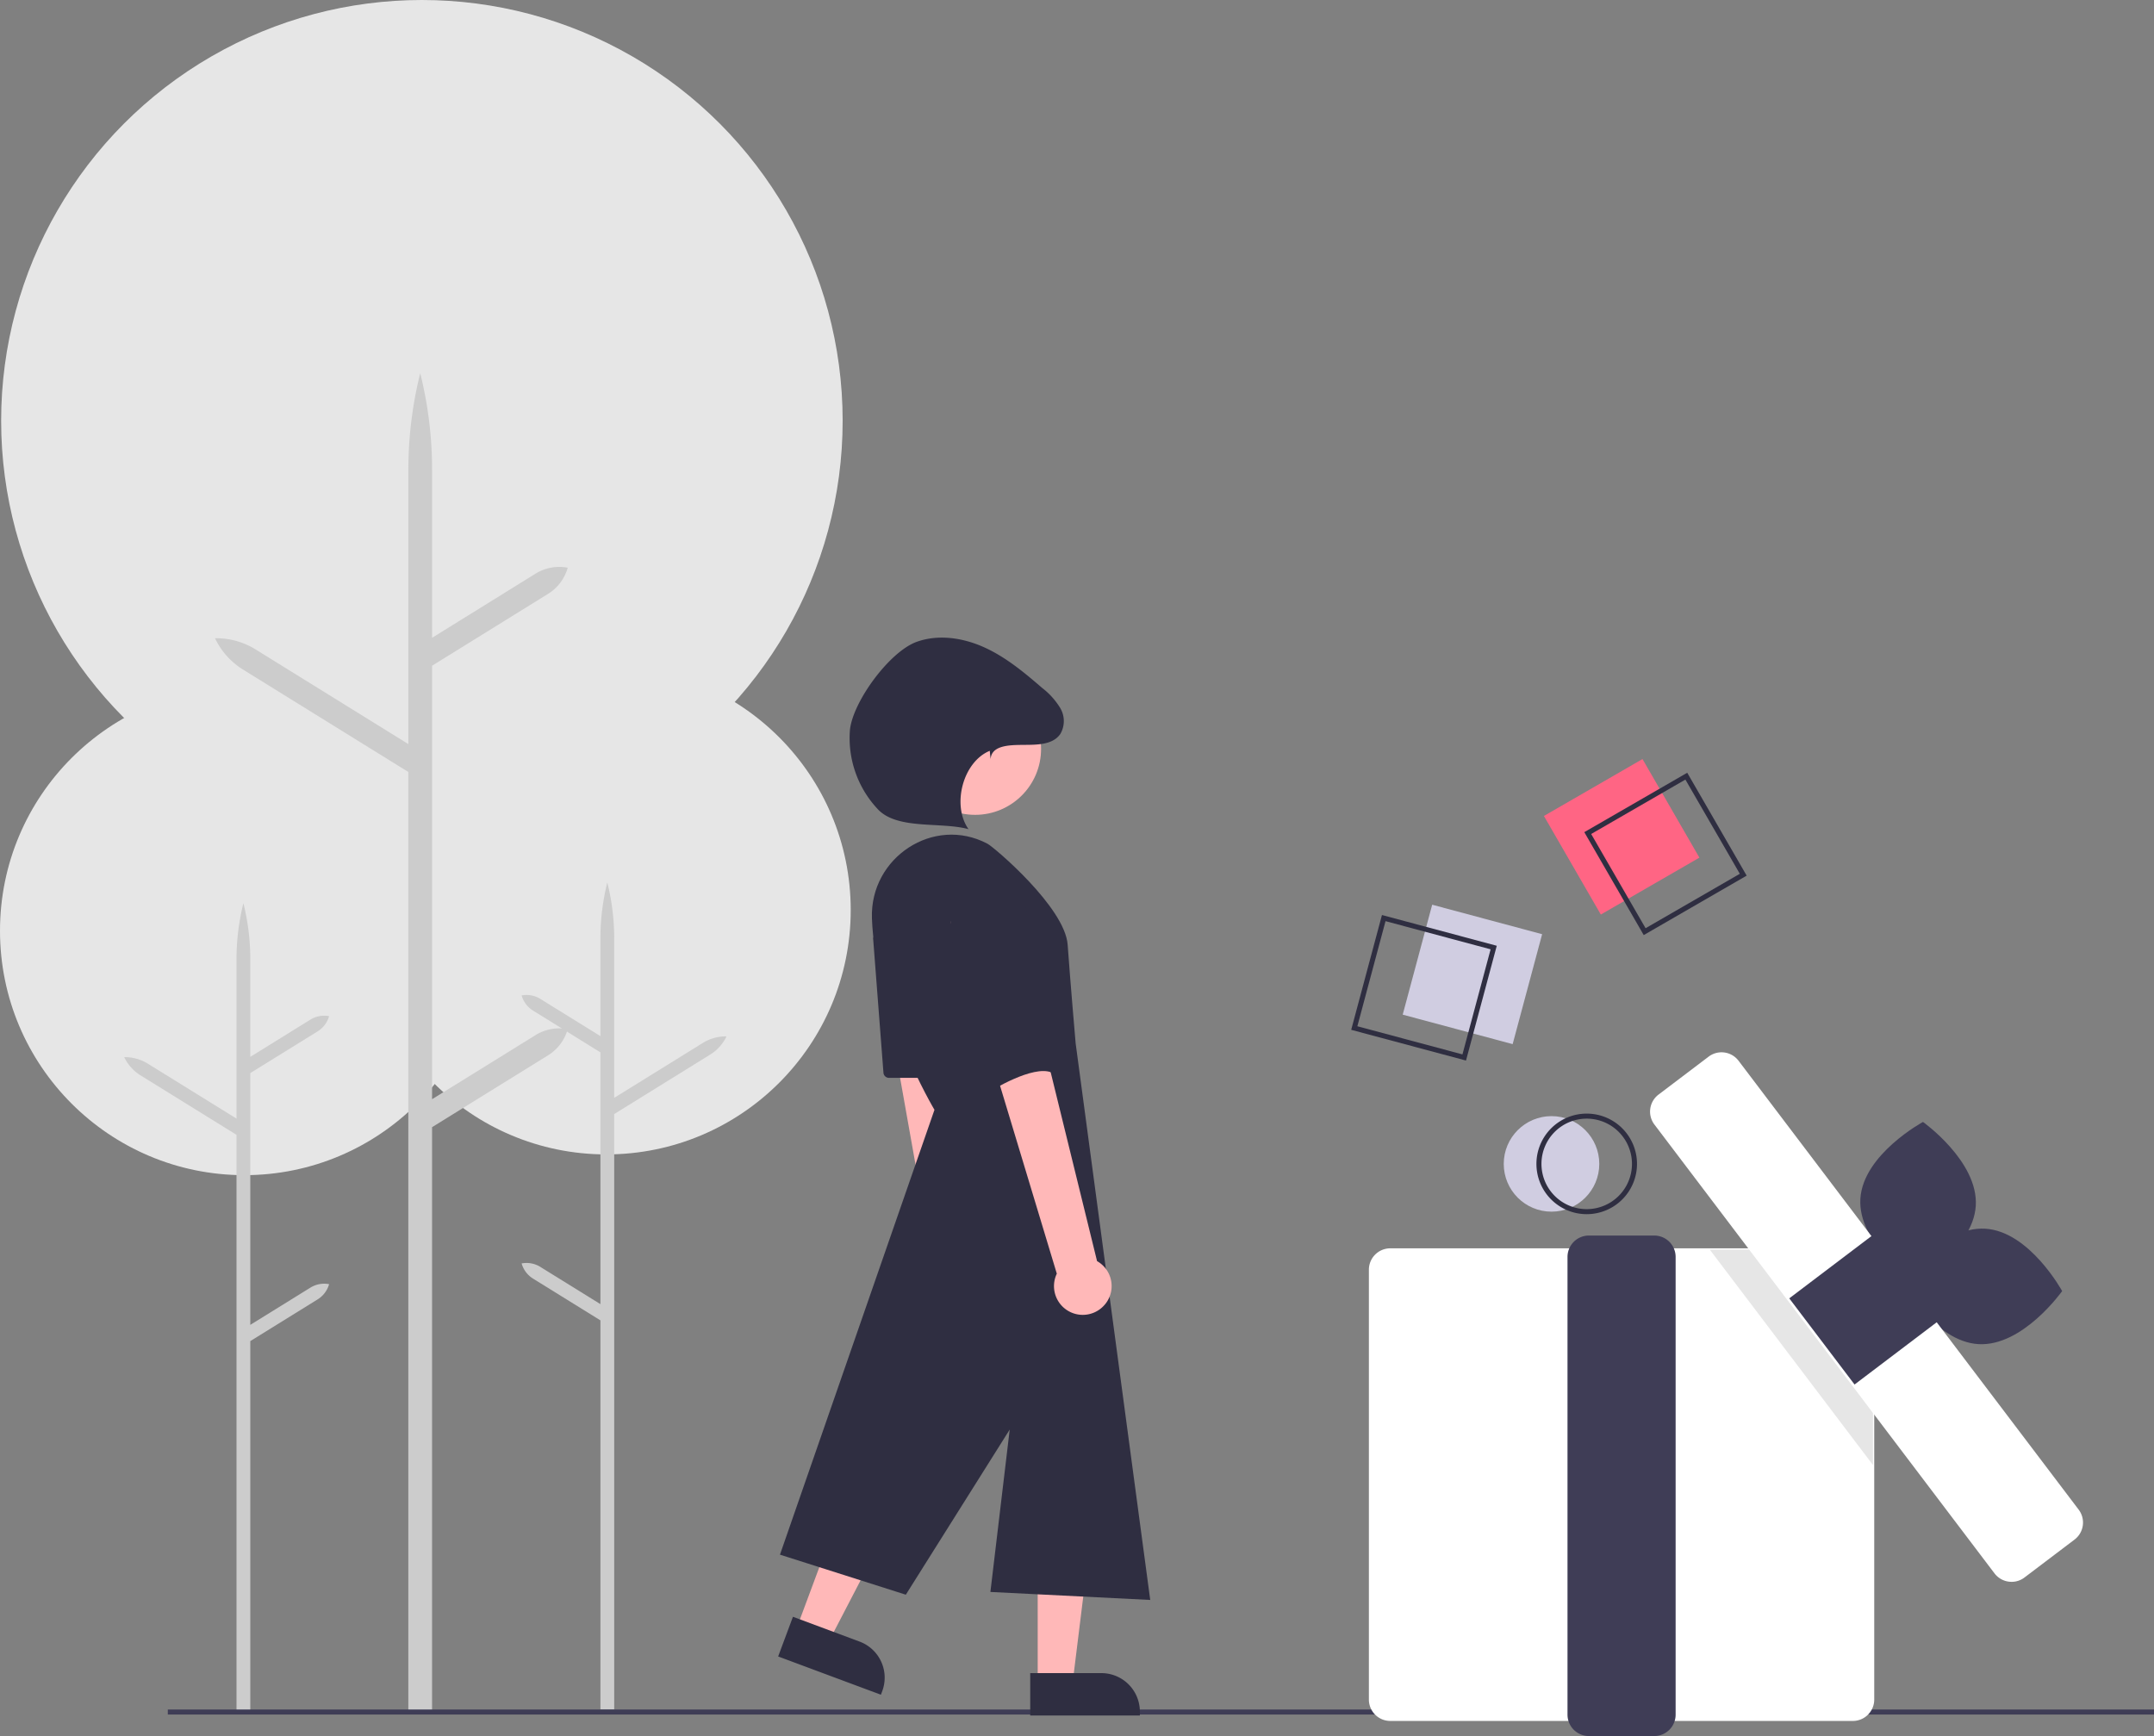 <svg id="ready_to_learn" xmlns="http://www.w3.org/2000/svg" width="399.83" height="322.269" viewBox="0 0 399.83 322.269">
  <rect x="0" y="0" width="399.83" height="322.269" fill="#808080" stroke="none"/>
  <circle id="Ellipse_270" data-name="Ellipse 270" cx="45.362" cy="45.362" r="45.362" transform="translate(67.187 123.575)" fill="#e6e6e6"/>
  <path id="Path_40324" data-name="Path 40324" d="M382.572,527.106l11.158,6.915v-46.74l-12.508-7.75a4.852,4.852,0,0,1-2.117-2.818h0a4.852,4.852,0,0,1,3.466.641l11.158,6.915V466.145a42.882,42.882,0,0,1,1.28-10.4,42.884,42.884,0,0,1,1.28,10.4v29.582l16.462-10.2a8.067,8.067,0,0,1,4.382-1.209A8.068,8.068,0,0,1,414.1,487.7l-17.811,11.037V609.274H393.73V537.033l-12.507-7.75a4.851,4.851,0,0,1-2.117-2.818h0A4.852,4.852,0,0,1,382.572,527.106Z" transform="translate(-282.279 -291.928)" fill="#ccc"/>
  <circle id="Ellipse_271" data-name="Ellipse 271" cx="45.362" cy="45.362" r="45.362" transform="translate(0 127.427)" fill="#e6e6e6"/>
  <path id="Path_40325" data-name="Path 40325" d="M255.592,535.359l-11.158,6.914V495.534l12.507-7.75a4.852,4.852,0,0,0,2.117-2.818h0a4.852,4.852,0,0,0-3.466.641l-11.158,6.915V474.4a42.883,42.883,0,0,0-1.28-10.4,42.88,42.88,0,0,0-1.28,10.4v29.582l-16.462-10.2a8.067,8.067,0,0,0-4.381-1.209,8.068,8.068,0,0,0,3.033,3.385l17.811,11.037V613.919h2.561V545.286l12.507-7.75a4.853,4.853,0,0,0,2.117-2.818h0a4.852,4.852,0,0,0-3.466.642Z" transform="translate(-197.974 -296.33)" fill="#ccc"/>
  <circle id="Ellipse_272" data-name="Ellipse 272" cx="78.102" cy="78.102" r="78.102" transform="translate(0.211 0)" fill="#e6e6e6"/>
  <path id="Path_40326" data-name="Path 40326" d="M316.647,376.051l-19.212,11.9V307.483l21.534-13.344a8.353,8.353,0,0,0,3.645-4.852h0a8.354,8.354,0,0,0-5.967,1.1L297.435,302.3V271.1a73.87,73.87,0,0,0-2.2-17.924,73.832,73.832,0,0,0-2.2,17.924v50.933L264.683,304.46a13.89,13.89,0,0,0-7.544-2.081,13.89,13.89,0,0,0,5.221,5.829l30.665,19V501.661h4.409V393.143L318.969,379.8a8.353,8.353,0,0,0,3.645-4.852h0a8.354,8.354,0,0,0-5.967,1.1Z" transform="translate(-217.232 -183.9)" fill="#ccc"/>
  <rect id="Rectangle_1637" data-name="Rectangle 1637" width="368.681" height="0.933" transform="translate(31.149 317.345)" fill="#3f3d56"/>
  <rect id="Rectangle_1638" data-name="Rectangle 1638" width="21.129" height="21.129" transform="translate(286.584 151.473) rotate(-30)" fill="#ff6584"/>
  <path id="Path_40327" data-name="Path 40327" d="M812.809,442.235l-11.031-19.107L820.884,412.1l11.031,19.1Zm-9.756-18.765,10.1,17.49,17.49-10.1-10.1-17.49Z" transform="translate(-507.696 -268.651)" fill="#2f2e41"/>
  <circle id="Ellipse_273" data-name="Ellipse 273" cx="8.867" cy="8.867" r="8.867" transform="translate(279.128 207.193)" fill="#d0cde1"/>
  <path id="Path_40328" data-name="Path 40328" d="M792.069,566.359a9.334,9.334,0,1,1,9.334-9.334A9.334,9.334,0,0,1,792.069,566.359Zm0-17.734a8.4,8.4,0,1,0,8.4,8.4A8.4,8.4,0,0,0,792.069,548.625Z" transform="translate(-497.54 -340.966)" fill="#2f2e41"/>
  <path id="Path_40329" data-name="Path 40329" d="M805.934,689.009h-85.87a3.971,3.971,0,0,1-3.967-3.967v-79.8a3.971,3.971,0,0,1,3.967-3.967h85.87a3.971,3.971,0,0,1,3.967,3.967v79.8a3.971,3.971,0,0,1-3.967,3.967Z" transform="translate(-462.001 -369.541)" fill="#fff"/>
  <path id="Path_40330" data-name="Path 40330" d="M811.2,689.1H799.063a3.971,3.971,0,0,1-3.967-3.967V600.159a3.971,3.971,0,0,1,3.967-3.967H811.2a3.971,3.971,0,0,1,3.967,3.967v84.976A3.971,3.971,0,0,1,811.2,689.1Z" transform="translate(-504.133 -366.831)" fill="#3f3d56"/>
  <path id="Path_40331" data-name="Path 40331" d="M932.977,566.564c-.5,8.233-11.622,14.253-11.622,14.253s-10.307-7.327-9.8-15.559,11.622-14.253,11.622-14.253S933.478,558.332,932.977,566.564Z" transform="translate(-566.229 -342.733)" fill="#3f3d56"/>
  <path id="Path_40332" data-name="Path 40332" d="M942.233,614.874C934,614.4,927.944,603.3,927.944,603.3s7.294-10.33,15.528-9.854,14.29,11.578,14.29,11.578S950.467,615.35,942.233,614.874Z" transform="translate(-574.982 -365.357)" fill="#3f3d56"/>
  <path id="Path_40333" data-name="Path 40333" d="M710.342,506.579v30.465l-30.3-39.995h23.082Z" transform="translate(-362.676 -265.084)" opacity="0.1"/>
  <path id="Path_40334" data-name="Path 40334" d="M895.036,621.6a3.962,3.962,0,0,1-3.166-1.57l-63.13-83.32a3.967,3.967,0,0,1,.766-5.557l9.3-7.046a3.966,3.966,0,0,1,5.557.767l63.13,83.326a3.967,3.967,0,0,1-.766,5.557l-9.3,7.046a3.944,3.944,0,0,1-2.391.8Z" transform="translate(-521.646 -327.958)" fill="#fff"/>
  <rect id="Rectangle_1639" data-name="Rectangle 1639" width="20.067" height="20.067" transform="translate(332.126 241.021) rotate(-37.15)" fill="#3f3d56"/>
  <rect id="Rectangle_1640" data-name="Rectangle 1640" width="21.129" height="21.129" transform="translate(260.373 188.355) rotate(-74.991)" fill="#d0cde1"/>
  <path id="Path_40335" data-name="Path 40335" d="M730.373,495.706,709.063,490l5.71-21.311,21.31,5.71Zm-20.167-6.37,19.507,5.227,5.227-19.508-19.507-5.227Z" transform="translate(-458.25 -298.83)" fill="#2f2e41"/>
  <path id="Path_40336" data-name="Path 40336" d="M539.307,544.489a5.312,5.312,0,0,0-.544-8.127l-8.57-69.084L519.12,470.57l11.954,67.23a5.341,5.341,0,0,0,8.232,6.688Z" transform="translate(-356.951 -298.08)" fill="#ffb8b8"/>
  <path id="Path_40337" data-name="Path 40337" d="M412.742,640.943h6.476l3.082-24.979h-9.559Z" transform="translate(-220.122 -328.503)" fill="#ffb8b8"/>
  <path id="Path_40338" data-name="Path 40338" d="M0,0H20.354V7.864H7.145A7.145,7.145,0,0,1,0,.719Z" transform="translate(211.586 318.454) rotate(180)" fill="#2f2e41"/>
  <path id="Path_40339" data-name="Path 40339" d="M316.779,621.12l6.07,2.258,11.6-22.338-8.958-3.333Z" transform="translate(-168.943 -318.767)" fill="#ffb8b8"/>
  <path id="Path_40340" data-name="Path 40340" d="M0,0H20.354V7.864H7.145A7.145,7.145,0,0,1,0,.72Z" transform="matrix(-0.937, -0.349, 0.349, -0.937, 163.515, 314.602)" fill="#2f2e41"/>
  <circle id="Ellipse_274" data-name="Ellipse 274" cx="12.245" cy="12.245" r="12.245" transform="translate(168.757 126.774)" fill="#ffb8b8"/>
  <path id="Path_40341" data-name="Path 40341" d="M498.924,452.231c-.383-11.279,11.471-19.1,21.444-13.823,1.271.673,14.391,11.82,14.886,18.743s1.483,18.3,1.483,18.3L550.583,578.79l-29.668-1.483L524.5,547.16l-19.284,30.657-23.362-7.433,28.679-82.576S499.505,469.324,498.924,452.231Z" transform="translate(-337.075 -281.784)" fill="#2f2e41"/>
  <path id="Path_40342" data-name="Path 40342" d="M518.932,477.1l1.905,24.766a1.03,1.03,0,0,0,1.027.951h8.382a1.029,1.029,0,0,0,.951-1.424L520.91,476.627a1.03,1.03,0,0,0-1.977.474Z" transform="translate(-356.848 -302.727)" fill="#2f2e41"/>
  <path id="Path_40343" data-name="Path 40343" d="M578.379,537.119a5.312,5.312,0,0,0-1.491-8.008l-16.6-67.606-10.611,4.565,19.74,65.369a5.341,5.341,0,0,0,8.959,5.679Z" transform="translate(-373.249 -295.001)" fill="#ffb8b8"/>
  <path id="Path_40344" data-name="Path 40344" d="M551.083,446.773s-3.461,6.923,0,19.284,5.933,22.745,5.933,22.745,7.911-4.945,11.373-3.461-5.475-32.953-5.475-32.953S557.511,440.839,551.083,446.773Z" transform="translate(-373.176 -286.24)" fill="#2f2e41"/>
  <path id="Path_40345" data-name="Path 40345" d="M535.686,380.917c.165-2.541,3.371-2.628,5.917-2.652s5.59.067,7.031-2.033a4.745,4.745,0,0,0-.016-4.8,13.643,13.643,0,0,0-3.353-3.732c-3.286-2.842-6.673-5.661-10.618-7.479s-8.568-2.554-12.66-1.094c-5.026,1.793-11.821,11.026-12.407,16.33a19.237,19.237,0,0,0,5.106,14.675c3.573,3.964,11.752,2.364,16.9,3.775-3.129-4.429-1.067-12.476,3.946-14.544Z" transform="translate(-351.81 -239.987)" fill="#2f2e41"/>
</svg>
